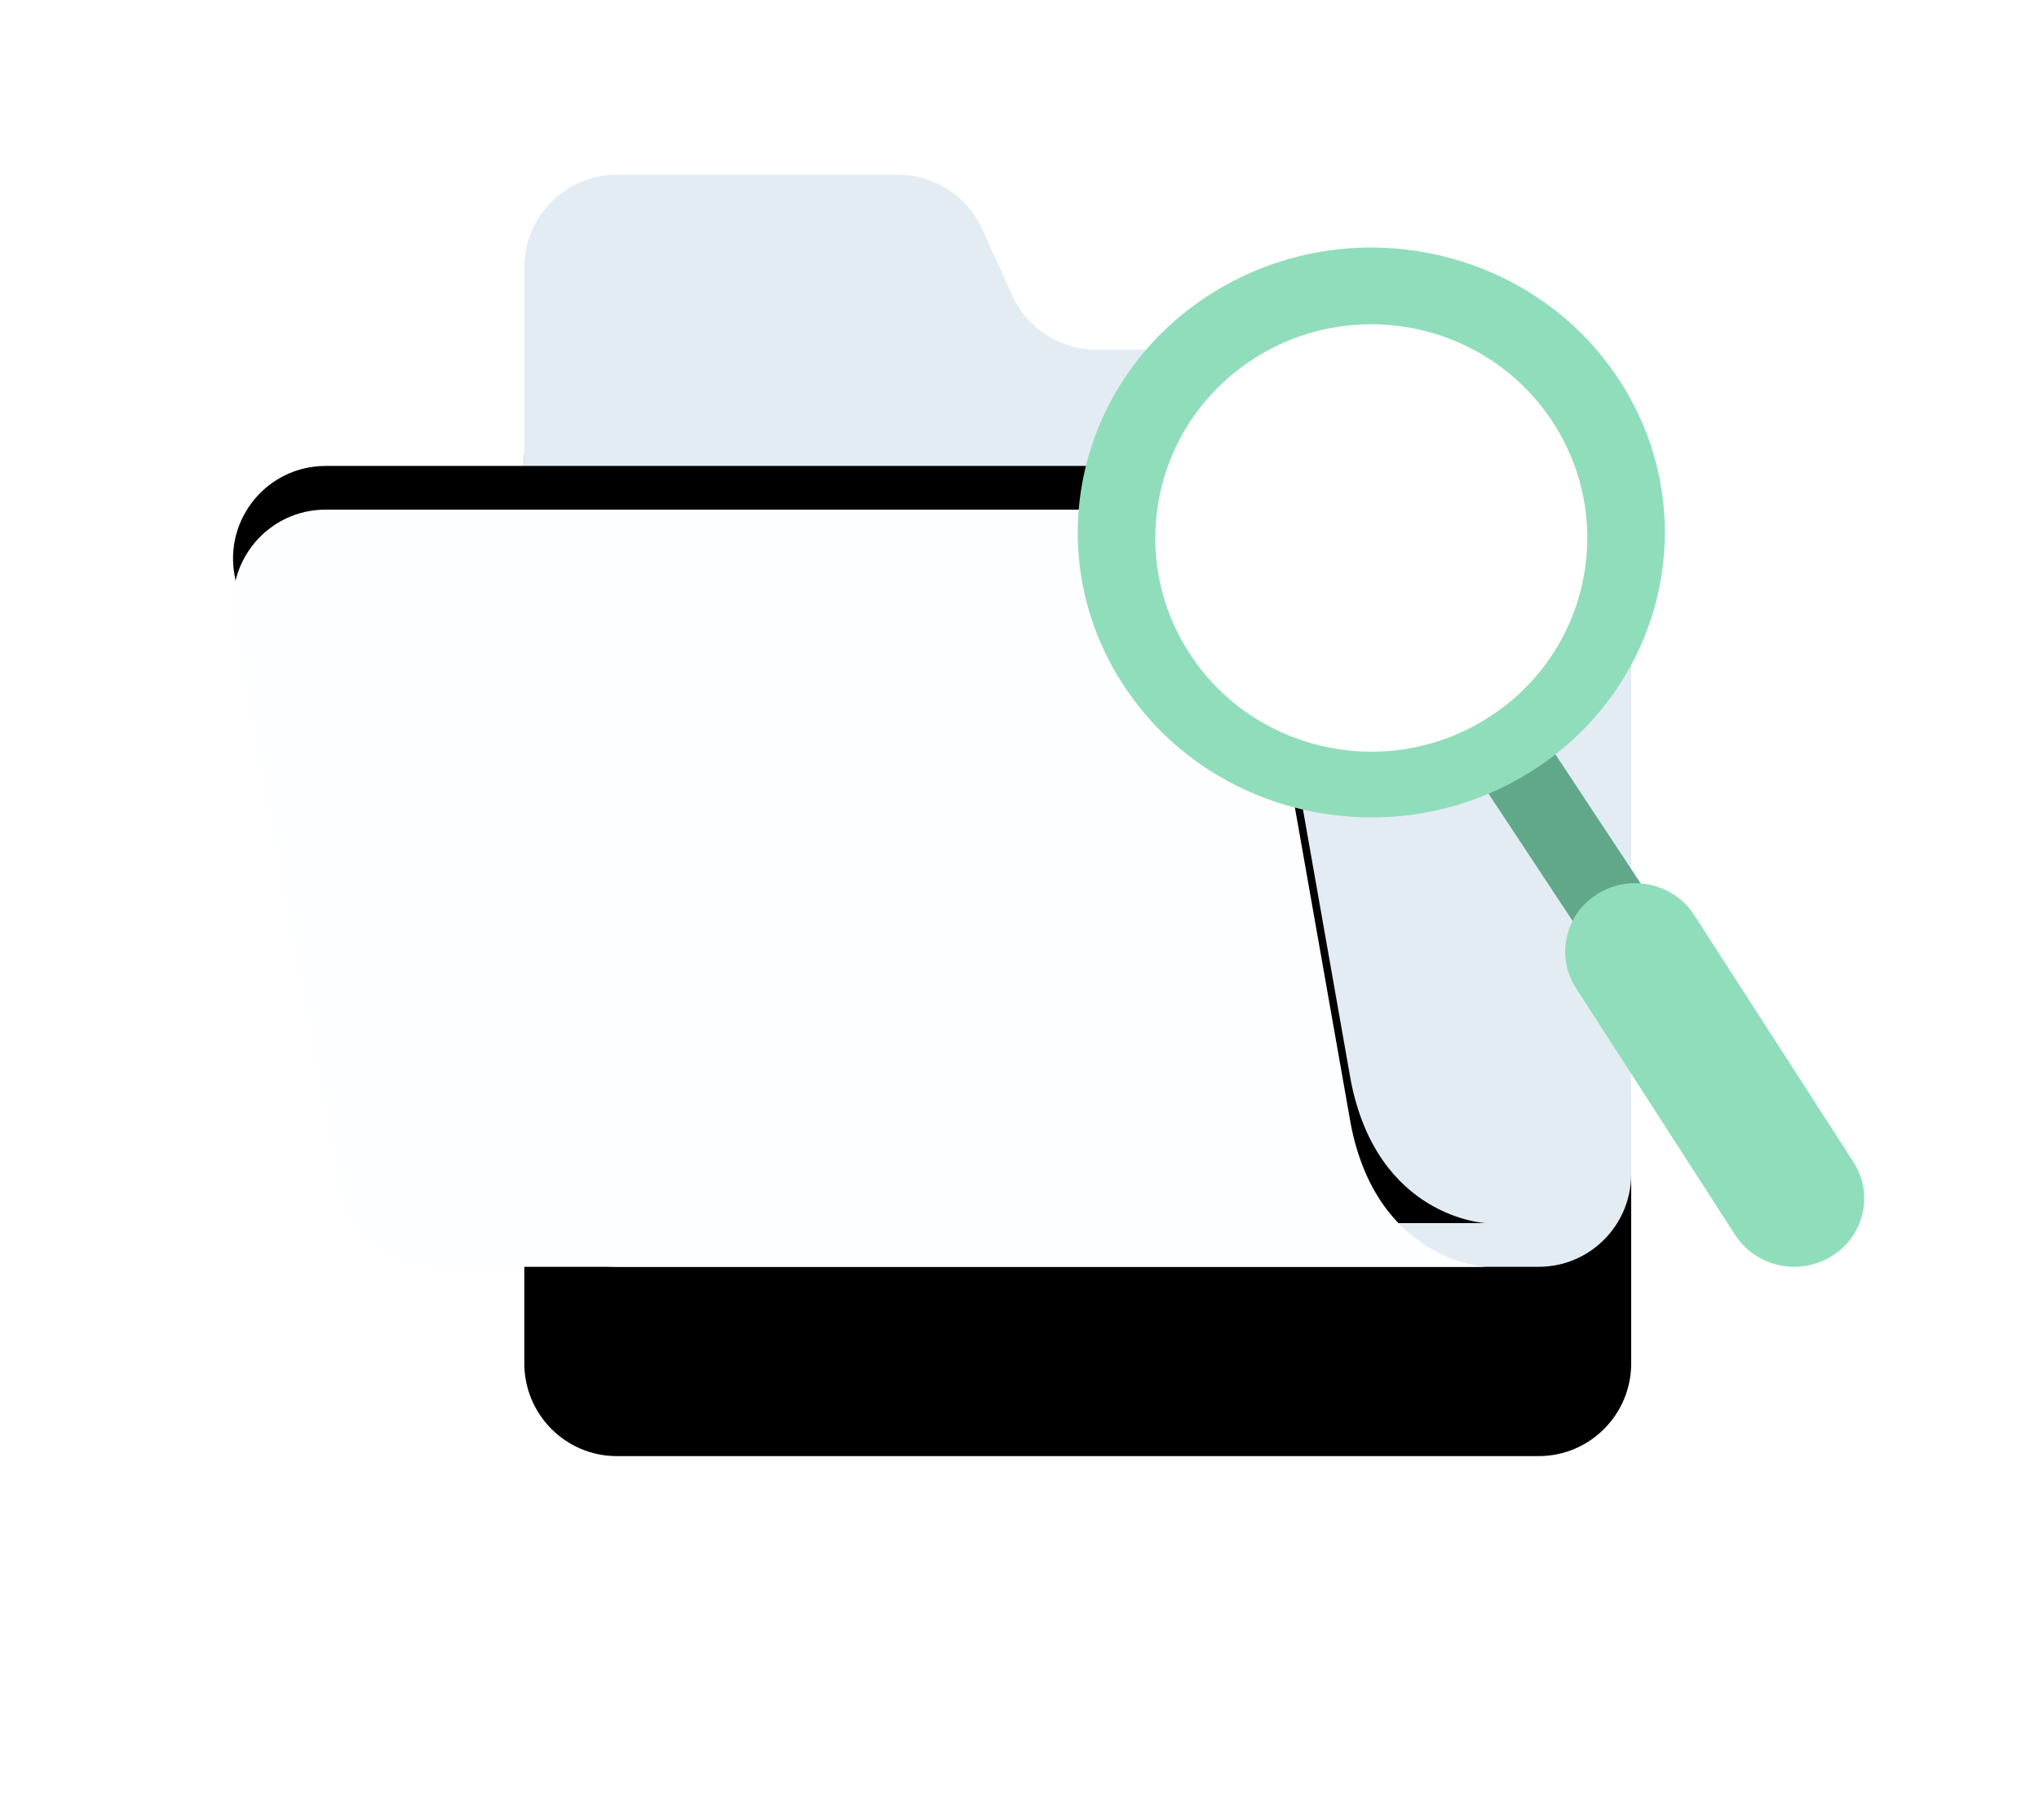 <?xml version="1.0" encoding="UTF-8"?>
<svg width="140px" height="125px" viewBox="0 0 140 125" version="1.1" xmlns="http://www.w3.org/2000/svg" xmlns:xlink="http://www.w3.org/1999/xlink">
    <title>无内容</title>
    <defs>
        <path d="M20,68.629 L20,6.371 C20,2.852 22.843,0 26.348,0 L45.659,0 C48.149,0 50.408,1.46 51.439,3.735 L53.497,8.28 C54.527,10.554 56.787,12.014 59.276,12.014 L89.652,12.014 C93.158,12.014 96,14.867 96,18.386 L96,68.629 C96,72.147 93.158,75 89.652,75 L26.348,75 C22.843,75 20,72.147 20,68.629" id="path-1"></path>
        <filter x="-57.9%" y="-41.3%" width="215.8%" height="217.3%" filterUnits="objectBoundingBox" id="filter-2">
            <feOffset dx="0" dy="13" in="SourceAlpha" result="shadowOffsetOuter1"></feOffset>
            <feGaussianBlur stdDeviation="12.5" in="shadowOffsetOuter1" result="shadowBlurOuter1"></feGaussianBlur>
            <feColorMatrix values="0 0 0 0 0.227   0 0 0 0 0.437   0 0 0 0 0.688  0 0 0 0.077 0" type="matrix" in="shadowBlurOuter1"></feColorMatrix>
        </filter>
        <path d="M86,75 C86,75 78.558,74.636 76.742,65.182 L70.228,28.256 C69.691,25.216 67.054,23 63.972,23 L6.355,23 C2.374,23 -0.626,26.626 0.112,30.544 L7.515,69.817 C8.082,72.823 10.704,75 13.758,75 L86,75 Z" id="path-3"></path>
        <filter x="-31.4%" y="-57.7%" width="162.8%" height="203.8%" filterUnits="objectBoundingBox" id="filter-4">
            <feOffset dx="0" dy="-3" in="SourceAlpha" result="shadowOffsetOuter1"></feOffset>
            <feGaussianBlur stdDeviation="8.5" in="shadowOffsetOuter1" result="shadowBlurOuter1"></feGaussianBlur>
            <feColorMatrix values="0 0 0 0 0.109   0 0 0 0 0.238   0 0 0 0 0.392  0 0 0 0.151 0" type="matrix" in="shadowBlurOuter1"></feColorMatrix>
        </filter>
    </defs>
    <g id="展业端H5UI-20210622" stroke="none" stroke-width="1" fill="none" fill-rule="evenodd">
        <g id="2-1-2产品列表-缺省" transform="translate(-116, -221)">
            <g id="无内容" transform="translate(116, 221)">
                <g id="无内容" transform="translate(16, 12)">
                    <g id="Fill-1">
                        <use fill="black" fill-opacity="1" filter="url(#filter-2)" xlink:href="#path-1"></use>
                        <use fill="#E3ECF3" fill-rule="evenodd" xlink:href="#path-1"></use>
                    </g>
                    <g id="Fill-5">
                        <use fill="black" fill-opacity="1" filter="url(#filter-4)" xlink:href="#path-3"></use>
                        <use fill="#FDFEFF" fill-rule="evenodd" xlink:href="#path-3"></use>
                    </g>
                    <g id="编组-2" transform="translate(58, 5)">
                        <polygon id="Fill-9" fill="#61A88A" points="26.62 35.11 35.746 48.925 40.31 46.18 31.184 32.366"></polygon>
                        <path d="M37.204,9.137 C43.138,18.279 40.316,30.362 30.9,36.124 C21.484,41.886 9.04,39.146 3.106,30.003 C-2.828,20.86 -0.006,8.778 9.41,3.016 C18.826,-2.746 31.269,-0.005 37.204,9.137" id="Fill-11" fill="#90DDBC"></path>
                        <path d="M32.7,12.122 C37.067,18.978 34.99,28.04 28.062,32.362 C21.133,36.683 11.976,34.628 7.61,27.771 C3.243,20.914 5.32,11.852 12.248,7.531 C19.177,3.209 28.333,5.265 32.7,12.122" id="Fill-15" fill="#FFFFFF"></path>
                        <path d="M34.205,50.854 L45.135,67.808 C46.549,70.001 49.514,70.659 51.758,69.276 C54.001,67.894 54.674,64.996 53.26,62.802 L42.33,45.848 C40.916,43.655 37.95,42.997 35.707,44.38 C33.463,45.762 32.791,48.66 34.205,50.854" id="Fill-19" fill="#90DDBC"></path>
                    </g>
                </g>
            </g>
        </g>
    </g>
</svg>